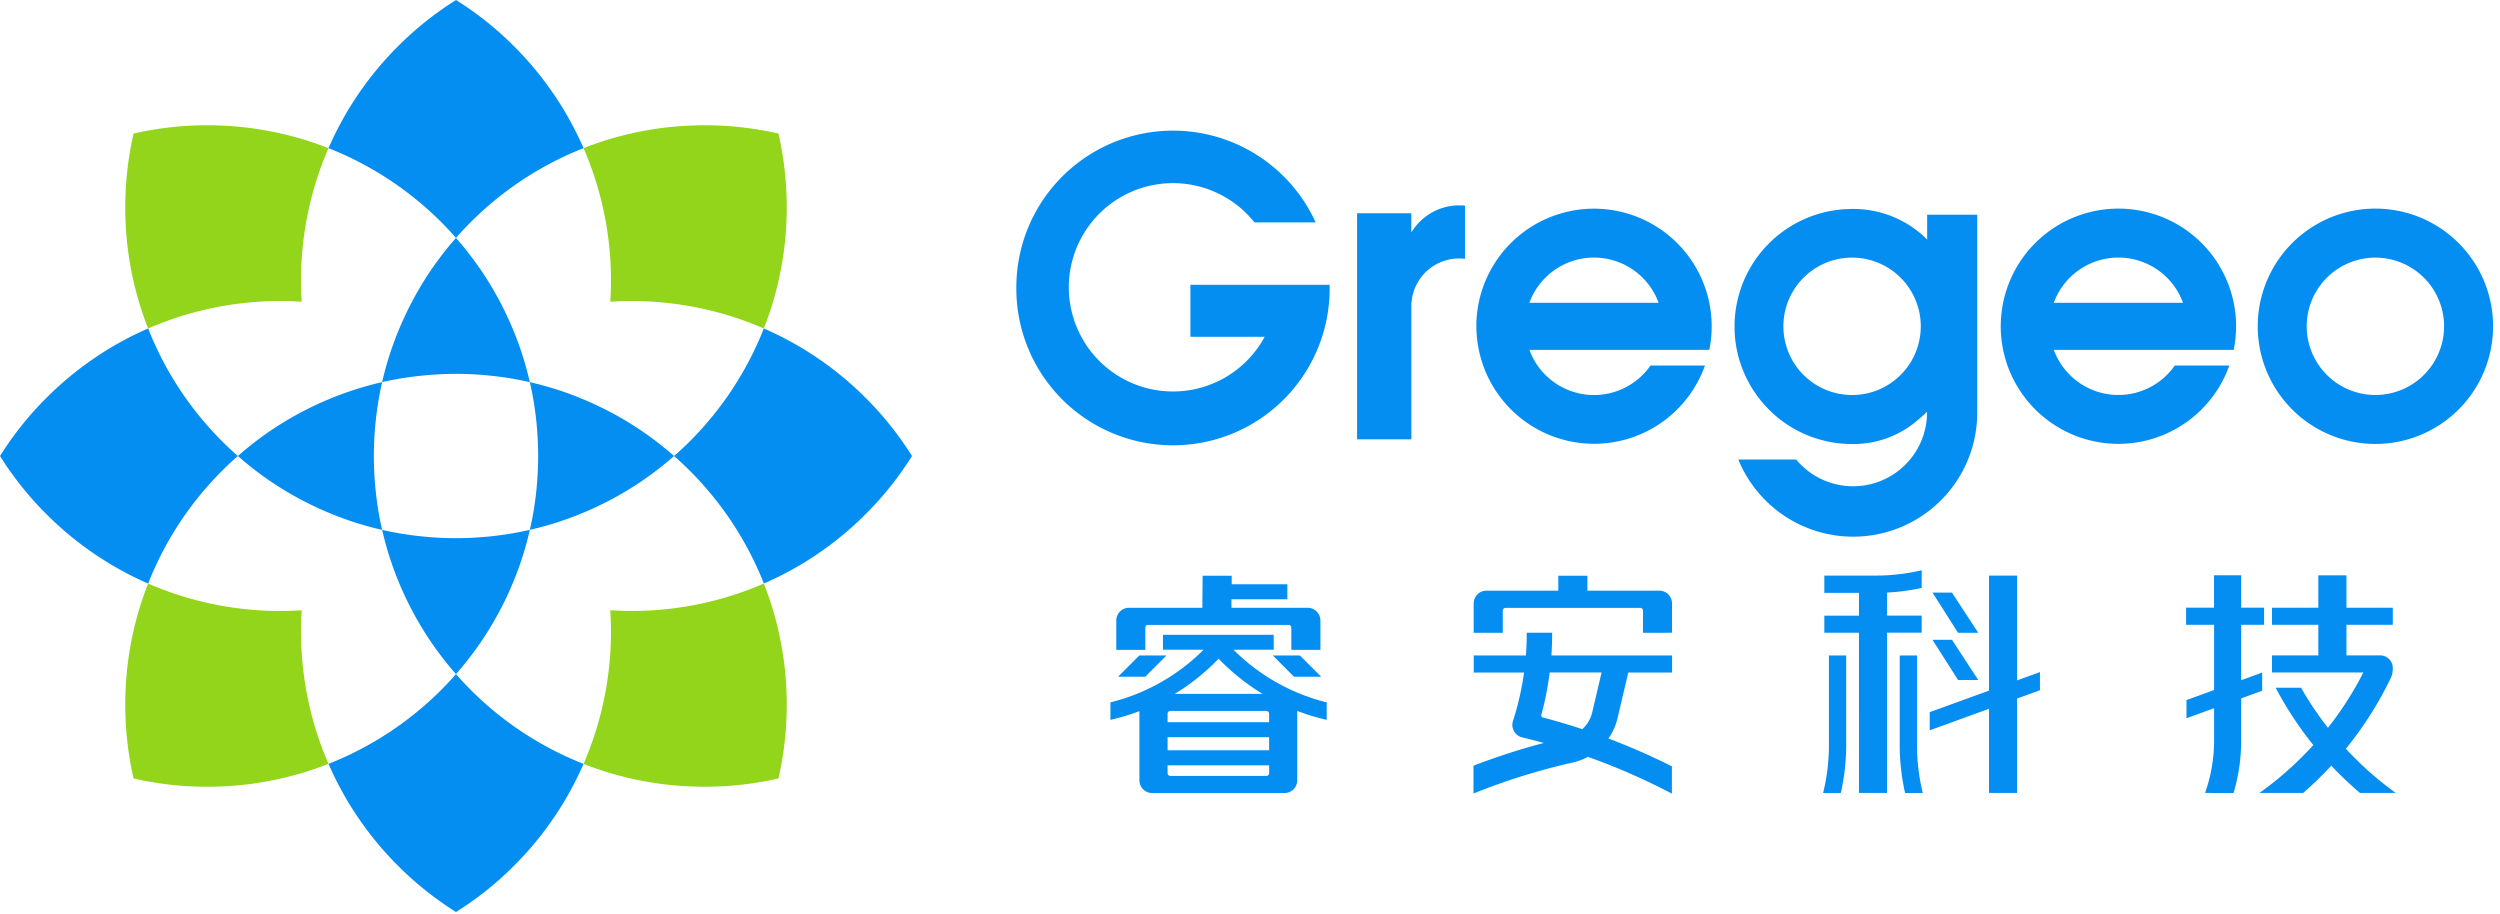<?xml version="1.0" standalone="no"?><!DOCTYPE svg PUBLIC "-//W3C//DTD SVG 1.1//EN" "http://www.w3.org/Graphics/SVG/1.1/DTD/svg11.dtd"><svg t="1611565435545" class="icon" viewBox="0 0 2800 1024" version="1.1" xmlns="http://www.w3.org/2000/svg" p-id="20661" xmlns:xlink="http://www.w3.org/1999/xlink" width="546.875" height="200"><defs><style type="text/css"></style></defs><path d="M855.477 653.568a368.881 368.881 0 0 1 25.675 135.59c0 28.461-3.192 56.124-9.291 82.718a370.477 370.477 0 0 1-82.688 9.261c-47.857 0-93.621-9.02-135.605-25.585a371.14 371.14 0 0 0 29.907-172.062c58.398 3.78 117.459-6.204 172.002-29.922z m-689.574 0a371.501 371.501 0 0 0 172.062 29.937c-3.795 58.383 6.189 117.459 29.967 171.972a368.956 368.956 0 0 1-135.635 25.675c-28.461 0-56.124-3.208-82.718-9.261a372.073 372.073 0 0 1-9.276-82.718c0-47.857 9.05-93.666 25.6-135.59z m66.394-513.265c47.917 0.03 93.651 9.111 135.62 25.69a370.522 370.522 0 0 0-29.967 171.972 371.14 371.14 0 0 0-172.047 29.922 368.806 368.806 0 0 1-25.6-135.59c0-28.446 3.223-56.094 9.276-82.718a371.592 371.592 0 0 1 82.718-9.276z m556.875 0c28.461 0 56.109 3.223 82.733 9.261 6.024 26.654 9.246 54.287 9.246 82.748a368.941 368.941 0 0 1-25.675 135.59 370.854 370.854 0 0 0-171.987-29.922A371.11 371.11 0 0 0 653.553 165.918a368.896 368.896 0 0 1 135.605-25.6z" fill="#93D51A" p-id="20662"></path><path d="M510.69 755.034a370.628 370.628 0 0 0 142.863 100.533 369.152 369.152 0 0 1-77.779 113.98 367.511 367.511 0 0 1-65.054 51.908 367.511 367.511 0 0 1-65.054-51.908 368.218 368.218 0 0 1-77.704-114.01 371.426 371.426 0 0 0 142.728-100.503z m82.733-161.596c-5.12 22.588-12.378 44.408-21.474 65.205a369.197 369.197 0 0 1-61.244 96.376 367.977 367.977 0 0 1-61.229-96.376 363.671 363.671 0 0 1-21.459-65.175c14.788 3.343 29.937 5.858 45.327 7.379 12.258 1.265 24.772 1.897 37.391 1.897a373.549 373.549 0 0 0 82.673-9.306zM165.903 367.887a370.402 370.402 0 0 0 100.503 142.848 370.025 370.025 0 0 0-100.503 142.833 369.438 369.438 0 0 1-113.995-77.794A367.42 367.42 0 0 1 0 510.735a368.143 368.143 0 0 1 51.908-65.054 369.649 369.649 0 0 1 113.995-77.794z m689.574 0a368.58 368.58 0 0 1 114.071 77.779 368.836 368.836 0 0 1 51.908 65.069 368.098 368.098 0 0 1-51.908 65.054 367.586 367.586 0 0 1-114.01 77.719 371.607 371.607 0 0 0-100.548-142.758 370.296 370.296 0 0 0 100.488-142.863zM427.972 427.987c-3.313 14.818-5.843 29.967-7.349 45.342a373.85 373.85 0 0 0-1.897 37.406c0 12.649 0.632 25.073 1.897 37.391 1.476 15.42 3.976 30.569 7.349 45.357a363.023 363.023 0 0 1-65.19-21.519 367.48 367.48 0 0 1-96.376-61.229 368.354 368.354 0 0 1 96.376-61.259 367.36 367.36 0 0 1 65.205-21.489z m165.451 0.06a356.593 356.593 0 0 1 65.205 21.474 368.369 368.369 0 0 1 96.361 61.214 367.706 367.706 0 0 1-96.346 61.199 364.454 364.454 0 0 1-65.22 21.489c3.403-14.758 5.903-29.907 7.424-45.297 1.205-12.258 1.882-24.742 1.882-37.391 0-12.634-0.663-25.103-1.882-37.391a358.701 358.701 0 0 0-7.424-45.297z m-82.733-161.596a368.309 368.309 0 0 1 61.244 96.376 364.408 364.408 0 0 1 21.474 65.205 355.117 355.117 0 0 0-45.297-7.394 357.045 357.045 0 0 0-37.391-1.897c-12.619 0-25.133 0.663-37.391 1.897a369.769 369.769 0 0 0-45.357 7.349c5.15-22.588 12.408-44.378 21.534-65.205a367.224 367.224 0 0 1 61.184-96.331zM510.735 0a368.881 368.881 0 0 1 65.054 51.908 369.754 369.754 0 0 1 77.779 113.995 371.004 371.004 0 0 0-142.863 100.533 371.155 371.155 0 0 0-142.758-100.503 368.294 368.294 0 0 1 77.734-114.025A368.881 368.881 0 0 1 510.735 0z" fill="#058EF2" p-id="20663"></path><path d="M1778.402 847.691a67.418 67.418 0 0 1-16.354 6.204 720.776 720.776 0 0 0-111.752 34.846v-31.157a752.745 752.745 0 0 1 78.758-25.464 547.464 547.464 0 0 0-11.821-3.162 534.648 534.648 0 0 0-12.574-3.132 14.426 14.426 0 0 1-10.195-18.191c2.771-8.478 5.195-17.122 7.183-25.871a313.224 313.224 0 0 0 5.286-28.506h-56.335v-19.17h58.428c0.648-8.508 0.949-16.986 0.904-25.389h28.491c0 8.433-0.286 16.881-0.843 25.389h135.138v19.17h-49.032l-12.288 52.134a65.551 65.551 0 0 1-9.924 21.715c24.2 9.156 47.917 19.576 71.048 31.187v30.584a722.522 722.522 0 0 0-94.118-41.216v0.03z m-49.001-59.392c-0.964 4.111-1.988 8.207-3.117 12.258a2.485 2.485 0 0 0 1.732 3.012c14.908 3.915 29.636 8.297 44.168 13.116a37.361 37.361 0 0 0 11.219-19.396l10.36-44.107h-58.112a352.105 352.105 0 0 1-6.249 35.117z m404.314 99.885a242.447 242.447 0 0 1-6.024-53.579v-100.518h19.366v100.518c0 18.071 2.184 36.051 6.52 53.579h-19.863z m-91.859 0c4.337-17.528 6.52-35.524 6.52-53.579v-100.518h19.366v100.518a244.344 244.344 0 0 1-6.024 53.579h-19.863z m-603.723 0H1290.391a14.261 14.261 0 0 1-14.261-14.426V796.461c-10.586 4.021-21.429 7.288-32.467 9.773v-19.576a222.871 222.871 0 0 0 104.328-58.94h-45.478v-16.776h124.04v16.776h-44.966a223.081 223.081 0 0 0 104.328 58.94v19.576a240.218 240.218 0 0 1-33.009-9.984v77.523a14.246 14.246 0 0 1-14.276 14.426l-0.497-0.015z m-130.44-22.272c0 1.717 1.4 3.102 3.117 3.117h107.52a3.117 3.117 0 0 0 3.102-3.117v-8.734h-113.769l0.03 8.734z m0-25.6h113.709v-14.667h-113.739l0.03 14.667z m0-40.945v9.472h113.709v-9.472a3.087 3.087 0 0 0-3.102-3.087h-107.52a3.102 3.102 0 0 0-3.117 3.192l0.03-0.105z m8.026-22.272h98.274a244.104 244.104 0 0 1-49.137-39.364 243.23 243.23 0 0 1-49.182 39.424l0.045-0.06z m1327.435 111.014l-3.208-2.756a397.312 397.312 0 0 1-28.928-27.829c-4.533 4.924-9.186 9.728-13.944 14.426-5.722 5.602-11.535 10.918-17.498 16.158h-49.001a374.694 374.694 0 0 0 60.341-53.64 397.643 397.643 0 0 1-42.165-64.181h28.431a370.447 370.447 0 0 0 30.118 44.83 371.576 371.576 0 0 0 39.635-61.922h-102.295v-19.155h51.878v-34.229h-51.878v-19.17h51.878v-36.292h31.503v36.292h51.908v19.17h-51.908v34.229h38.641c7.529 0.482 13.357 6.776 13.267 14.306v1.024a24.395 24.395 0 0 1-2.184 9.879l-0.075 0.151a403.893 403.893 0 0 1-50.296 79.224 376.471 376.471 0 0 0 55.853 49.468l-40.072 0.015z m-173.493 0c6.716-18.914 10.135-38.822 10.12-58.895v-36.021l-30.916 11.249v-20.344l30.916-11.264V699.784h-31.368v-19.17h31.322v-36.292h30.419v36.292h25.6v19.17h-25.6v62.042l23.492-8.553v20.344l-23.492 8.553v47.089c0 19.938-2.891 39.77-8.553 58.895l-31.94-0.045z m-241.995 0v-94.253l-66.394 24.094v-20.344l66.394-24.094v-128.813h31.488v117.338l25.6-9.306v20.329l-25.6 9.306v105.728l-31.488 0.015z m-145.634 0V708.638h-38.792v-19.125h38.792v-25.495h-38.792v-19.366h57.645c17.318 0 34.56-2.003 51.396-6.024v19.863c-12.755 2.786-25.736 4.518-38.776 5.18v25.826h38.776v19.125h-38.776v179.471l-31.473 0.015z m110.984-126.494l-28.612-45.041h21.79l29.455 45.041h-22.633z m-743.71-3.659l-23.808-23.838h30.374l23.868 23.838h-30.434z m-197.075 0l23.823-23.838h30.404l-23.823 23.838h-30.404z m194.063-30.118v-24.832a3.117 3.117 0 0 0-3.132-3.087H1285.873a3.102 3.102 0 0 0-3.117 3.087v24.832h-32.527v-32.678a14.231 14.231 0 0 1 14.788-14.426h81.589l0.331-35.945h32.557v9.592h62.344v16.806H1379.238v9.547h84.811a14.276 14.276 0 0 1 14.818 14.426v32.678h-32.572z m746.722-19.08l-28.612-45.056h21.79l29.455 45.056h-22.633z m-352.873 0v-24.847a3.117 3.117 0 0 0-3.102-3.102h-150.799a3.117 3.117 0 0 0-3.132 3.102v24.847h-32.587V675.991a14.231 14.231 0 0 1 14.818-14.426h79.962V644.819h32.572v16.745h79.977a14.216 14.216 0 0 1 14.788 14.426v32.693l-32.497 0.075z m106.797-194.123h64.768a82.824 82.824 0 0 0 146.598-52.555v-0.919c-3.012 2.936-6.129 5.752-9.382 8.403a109.508 109.508 0 0 1-74.616 27.723 131.162 131.162 0 0 1-81.363-28.1l-2.44-1.988-2.409-2.048-2.394-2.093-4.518-4.337c-1.506-1.506-2.921-3.012-4.307-4.518-0.708-0.798-1.416-1.506-2.078-2.379-0.663-0.873-1.416-1.506-2.063-2.409l-1.973-2.47a134.174 134.174 0 0 1-10.662-15.767 35.373 35.373 0 0 1-1.506-2.771c-0.452-0.934-0.994-1.867-1.506-2.816l-1.431-2.846a68.638 68.638 0 0 1-1.34-2.891c-0.407-0.949-0.888-1.973-1.295-3.012a103.74 103.74 0 0 1-1.22-3.012c-0.407-1.054-0.798-2.033-1.144-3.012s-0.723-2.018-1.054-3.012c-0.361-1.024-0.693-2.063-1.009-3.012a69.21 69.21 0 0 1-0.934-3.102l-0.858-3.117c-0.301-1.054-0.542-2.108-0.753-3.177-0.211-1.069-0.497-2.123-0.693-3.177a54.859 54.859 0 0 1-0.617-3.208 65.687 65.687 0 0 1-0.527-3.238c-0.136-1.054-0.346-2.199-0.497-3.298-0.151-1.099-0.256-2.199-0.361-3.283-0.105-1.069-0.226-2.214-0.286-3.313-0.06-1.099-0.181-2.199-0.241-3.343-0.06-1.144-0.075-2.259-0.105-3.373-0.03-1.114 0-2.274 0-3.433v-3.373c0-1.144 0-2.259 0.105-3.403 0.105-1.144 0.151-2.214 0.241-3.343l0.286-3.313 0.361-3.328c0.12-1.114 0.316-2.184 0.497-3.283 0.12-1.054 0.331-2.153 0.527-3.223 0.196-1.069 0.376-2.153 0.617-3.238 0.241-1.084 0.437-2.138 0.693-3.208 0.256-1.069 0.527-2.093 0.753-3.147l0.858-3.117c0.286-1.009 0.602-2.078 0.934-3.117 0.331-1.039 0.648-2.048 1.009-3.087 0.361-1.039 0.663-2.033 1.054-3.012 0.392-0.979 0.738-2.018 1.144-3.012 0.407-0.979 0.813-1.958 1.22-3.012a131.75 131.75 0 0 1 121.419-80.474c31.473-0.376 61.741 11.972 83.968 34.244v-27.753h56.109v221.576a138.963 138.963 0 0 1-267.49 52.841l-0.09-0.316z m50.462-149.158a76.92 76.92 0 1 0 153.871 0.03 76.92 76.92 0 0 0-153.886-0.045l0.015 0.015z m-46.863-45.282l1.144-3.012a42.918 42.918 0 0 0-1.16 2.997l0.015 0.015z m-812.243 1.581a175.511 175.511 0 0 1 335.224-72.719H1404.988a116.676 116.676 0 1 0 11.43 128.166h-83.17v-58.232H1489.167a175.465 175.465 0 1 1-350.871 2.786z m1390.366 43.671a131.795 131.795 0 1 1 263.59-0.03 131.795 131.795 0 0 1-263.59 0.03z m54.859 0a76.92 76.92 0 1 0 153.841 0.03 76.92 76.92 0 0 0-153.841-0.03z m-342.679 0a131.795 131.795 0 1 1 260.924 26.368h-201.517a77.041 77.041 0 0 0 135.529 17.589h61.033a131.795 131.795 0 0 1-256-43.972l0.03 0.015z m59.407-26.323h144.73a77.026 77.026 0 0 0-144.73 0z m-646.761 26.323a131.795 131.795 0 1 1 260.939 26.368h-201.517a77.056 77.056 0 0 0 135.62 17.589h61.033a131.81 131.81 0 0 1-256-43.972l-0.075 0.015z m59.407-26.323h144.745a77.041 77.041 0 0 0-144.745 0z m-192.979 152.907V238.833h60.762v21.564a63.066 63.066 0 0 1 51.064-30.374h3.689c1.807 0 3.584 0.105 5.346 0.271v59.573a56.832 56.832 0 0 0-5.135-0.361h-0.166a53.504 53.504 0 0 0-51.396 34.801 53.368 53.368 0 0 0-3.358 18.703v149.082l-60.808-0.06z" fill="#058EF2" p-id="20664"></path></svg>